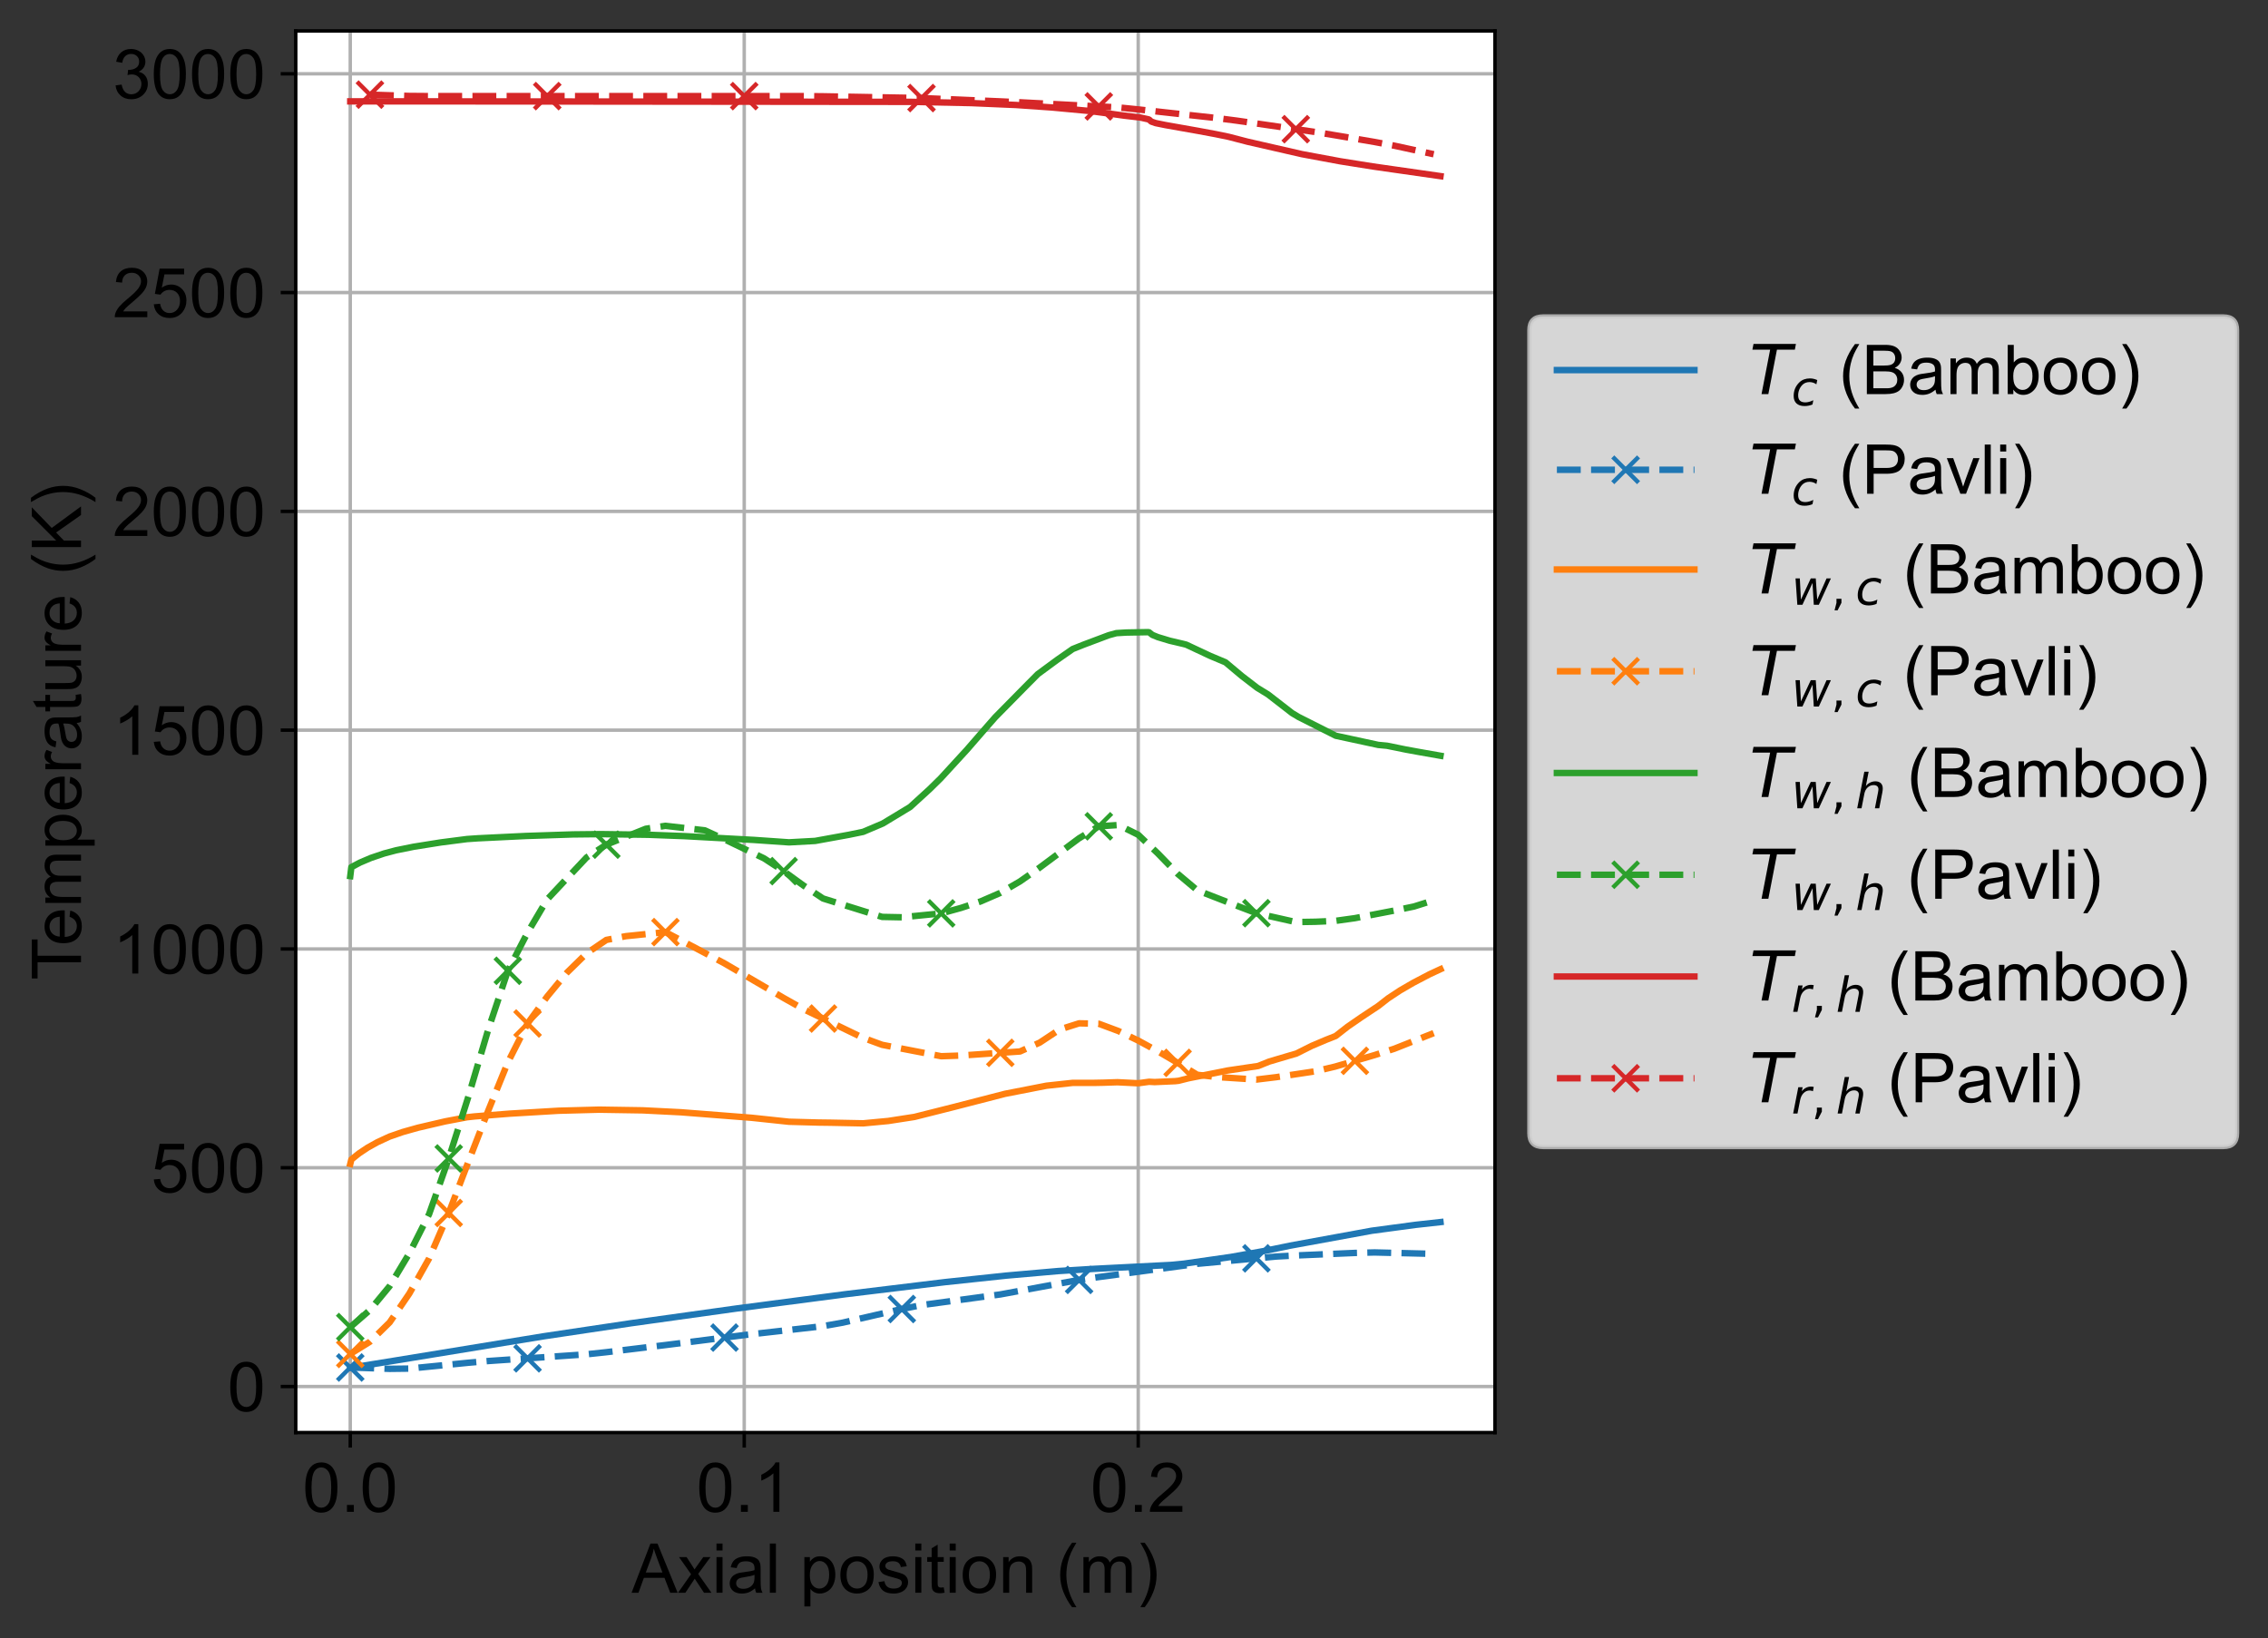 <?xml version="1.0" encoding="utf-8" standalone="no"?>
<!DOCTYPE svg PUBLIC "-//W3C//DTD SVG 1.1//EN"
  "http://www.w3.org/Graphics/SVG/1.1/DTD/svg11.dtd">
<!-- Created with matplotlib (https://matplotlib.org/) -->
<svg height="381.207pt" version="1.1" viewBox="0 0 527.645 381.207" width="527.645pt" xmlns="http://www.w3.org/2000/svg" xmlns:xlink="http://www.w3.org/1999/xlink">
 <rect x="0" y="0" width="527.645" height="381.207" fill="#333333" stroke="none"/>
 <defs>
  <style type="text/css">*{stroke-linecap:butt;stroke-linejoin:round;}</style>
 </defs>
 <g id="figure_1">
  <g id="patch_1">
   <path d="M 0 381.207 
L 527.645 381.207 
L 527.645 0 
L 0 0 
z
" style="fill:none;"/>
  </g>
  <g id="axes_1">
   <g id="patch_2">
    <path d="M 68.805 333.36 
L 347.805 333.36 
L 347.805 7.2 
L 68.805 7.2 
z
" style="fill:#ffffff;"/>
   </g>
   <g id="matplotlib.axis_1">
    <g id="xtick_1">
     <g id="line2d_1">
      <path clip-path="url(#p05d58cd586)" d="M 81.487 333.36 
L 81.487 7.2 
" style="fill:none;stroke:#b0b0b0;stroke-linecap:square;stroke-width:0.8;"/>
     </g>
     <g id="line2d_2">
      <defs>
       <path d="M 0 0 
L 0 3.5 
" id="m9813f2f219" style="stroke:#000000;stroke-width:0.8;"/>
      </defs>
      <g>
       <use style="stroke:#000000;stroke-width:0.8;" x="81.487" xlink:href="#m9813f2f219" y="333.36"/>
      </g>
     </g>
     <g id="text_1">
      <!-- 0.0 -->
      <g transform="translate(70.367 351.812)scale(0.16 -0.16)">
       <defs>
        <path d="M 4.156 35.297 
Q 4.156 48 6.766 55.734 
Q 9.375 63.484 14.516 67.672 
Q 19.672 71.875 27.484 71.875 
Q 33.25 71.875 37.594 69.547 
Q 41.938 67.234 44.766 62.859 
Q 47.609 58.5 49.219 52.219 
Q 50.828 45.953 50.828 35.297 
Q 50.828 22.703 48.234 14.969 
Q 45.656 7.234 40.5 3 
Q 35.359 -1.219 27.484 -1.219 
Q 17.141 -1.219 11.234 6.203 
Q 4.156 15.141 4.156 35.297 
z
M 13.188 35.297 
Q 13.188 17.672 17.312 11.828 
Q 21.438 6 27.484 6 
Q 33.547 6 37.672 11.859 
Q 41.797 17.719 41.797 35.297 
Q 41.797 52.984 37.672 58.781 
Q 33.547 64.594 27.391 64.594 
Q 21.344 64.594 17.719 59.469 
Q 13.188 52.938 13.188 35.297 
z
" id="ArialMT-48"/>
        <path d="M 9.078 0 
L 9.078 10.016 
L 19.094 10.016 
L 19.094 0 
z
" id="ArialMT-46"/>
       </defs>
       <use xlink:href="#ArialMT-48"/>
       <use x="55.615" xlink:href="#ArialMT-46"/>
       <use x="83.398" xlink:href="#ArialMT-48"/>
      </g>
     </g>
    </g>
    <g id="xtick_2">
     <g id="line2d_3">
      <path clip-path="url(#p05d58cd586)" d="M 173.144 333.36 
L 173.144 7.2 
" style="fill:none;stroke:#b0b0b0;stroke-linecap:square;stroke-width:0.8;"/>
     </g>
     <g id="line2d_4">
      <g>
       <use style="stroke:#000000;stroke-width:0.8;" x="173.144" xlink:href="#m9813f2f219" y="333.36"/>
      </g>
     </g>
     <g id="text_2">
      <!-- 0.1 -->
      <g transform="translate(162.024 351.812)scale(0.16 -0.16)">
       <defs>
        <path d="M 37.25 0 
L 28.469 0 
L 28.469 56 
Q 25.297 52.984 20.141 49.953 
Q 14.984 46.922 10.891 45.406 
L 10.891 53.906 
Q 18.266 57.375 23.781 62.297 
Q 29.297 67.234 31.594 71.875 
L 37.25 71.875 
z
" id="ArialMT-49"/>
       </defs>
       <use xlink:href="#ArialMT-48"/>
       <use x="55.615" xlink:href="#ArialMT-46"/>
       <use x="83.398" xlink:href="#ArialMT-49"/>
      </g>
     </g>
    </g>
    <g id="xtick_3">
     <g id="line2d_5">
      <path clip-path="url(#p05d58cd586)" d="M 264.801 333.36 
L 264.801 7.2 
" style="fill:none;stroke:#b0b0b0;stroke-linecap:square;stroke-width:0.8;"/>
     </g>
     <g id="line2d_6">
      <g>
       <use style="stroke:#000000;stroke-width:0.8;" x="264.801" xlink:href="#m9813f2f219" y="333.36"/>
      </g>
     </g>
     <g id="text_3">
      <!-- 0.2 -->
      <g transform="translate(253.681 351.812)scale(0.16 -0.16)">
       <defs>
        <path d="M 50.344 8.453 
L 50.344 0 
L 3.031 0 
Q 2.938 3.172 4.047 6.109 
Q 5.859 10.938 9.828 15.625 
Q 13.812 20.312 21.344 26.469 
Q 33.016 36.031 37.109 41.625 
Q 41.219 47.219 41.219 52.203 
Q 41.219 57.422 37.469 61 
Q 33.734 64.594 27.734 64.594 
Q 21.391 64.594 17.578 60.781 
Q 13.766 56.984 13.719 50.25 
L 4.688 51.172 
Q 5.609 61.281 11.656 66.578 
Q 17.719 71.875 27.938 71.875 
Q 38.234 71.875 44.234 66.156 
Q 50.25 60.453 50.25 52 
Q 50.25 47.703 48.484 43.547 
Q 46.734 39.406 42.656 34.812 
Q 38.578 30.219 29.109 22.219 
Q 21.188 15.578 18.938 13.203 
Q 16.703 10.844 15.234 8.453 
z
" id="ArialMT-50"/>
       </defs>
       <use xlink:href="#ArialMT-48"/>
       <use x="55.615" xlink:href="#ArialMT-46"/>
       <use x="83.398" xlink:href="#ArialMT-50"/>
      </g>
     </g>
    </g>
    <g id="text_4">
     <!-- Axial position (m) -->
     <g transform="translate(146.956 370.64)scale(0.16 -0.16)">
      <defs>
       <path d="M -0.141 0 
L 27.344 71.578 
L 37.547 71.578 
L 66.844 0 
L 56.062 0 
L 47.703 21.688 
L 17.781 21.688 
L 9.906 0 
z
M 20.516 29.391 
L 44.781 29.391 
L 37.312 49.219 
Q 33.891 58.25 32.234 64.062 
Q 30.859 57.172 28.375 50.391 
z
" id="ArialMT-65"/>
       <path d="M 0.734 0 
L 19.672 26.953 
L 2.156 51.859 
L 13.141 51.859 
L 21.094 39.703 
Q 23.344 36.234 24.703 33.891 
Q 26.859 37.109 28.656 39.594 
L 37.406 51.859 
L 47.906 51.859 
L 29.984 27.438 
L 49.266 0 
L 38.484 0 
L 27.828 16.109 
L 25 20.453 
L 11.375 0 
z
" id="ArialMT-120"/>
       <path d="M 6.641 61.469 
L 6.641 71.578 
L 15.438 71.578 
L 15.438 61.469 
z
M 6.641 0 
L 6.641 51.859 
L 15.438 51.859 
L 15.438 0 
z
" id="ArialMT-105"/>
       <path d="M 40.438 6.391 
Q 35.547 2.25 31.031 0.531 
Q 26.516 -1.172 21.344 -1.172 
Q 12.797 -1.172 8.203 3 
Q 3.609 7.172 3.609 13.672 
Q 3.609 17.484 5.344 20.625 
Q 7.078 23.781 9.891 25.688 
Q 12.703 27.594 16.219 28.562 
Q 18.797 29.25 24.031 29.891 
Q 34.672 31.156 39.703 32.906 
Q 39.75 34.719 39.75 35.203 
Q 39.75 40.578 37.25 42.781 
Q 33.891 45.75 27.25 45.75 
Q 21.047 45.75 18.094 43.578 
Q 15.141 41.406 13.719 35.891 
L 5.125 37.062 
Q 6.297 42.578 8.984 45.969 
Q 11.672 49.359 16.75 51.188 
Q 21.828 53.031 28.516 53.031 
Q 35.156 53.031 39.297 51.469 
Q 43.453 49.906 45.406 47.531 
Q 47.359 45.172 48.141 41.547 
Q 48.578 39.312 48.578 33.453 
L 48.578 21.734 
Q 48.578 9.469 49.141 6.219 
Q 49.703 2.984 51.375 0 
L 42.188 0 
Q 40.828 2.734 40.438 6.391 
z
M 39.703 26.031 
Q 34.906 24.078 25.344 22.703 
Q 19.922 21.922 17.672 20.938 
Q 15.438 19.969 14.203 18.094 
Q 12.984 16.219 12.984 13.922 
Q 12.984 10.406 15.641 8.062 
Q 18.312 5.719 23.438 5.719 
Q 28.516 5.719 32.469 7.938 
Q 36.422 10.156 38.281 14.016 
Q 39.703 17 39.703 22.797 
z
" id="ArialMT-97"/>
       <path d="M 6.391 0 
L 6.391 71.578 
L 15.188 71.578 
L 15.188 0 
z
" id="ArialMT-108"/>
       <path id="ArialMT-32"/>
       <path d="M 6.594 -19.875 
L 6.594 51.859 
L 14.594 51.859 
L 14.594 45.125 
Q 17.438 49.078 21 51.047 
Q 24.562 53.031 29.641 53.031 
Q 36.281 53.031 41.359 49.609 
Q 46.438 46.188 49.016 39.953 
Q 51.609 33.734 51.609 26.312 
Q 51.609 18.359 48.75 11.984 
Q 45.906 5.609 40.453 2.219 
Q 35.016 -1.172 29 -1.172 
Q 24.609 -1.172 21.109 0.688 
Q 17.625 2.547 15.375 5.375 
L 15.375 -19.875 
z
M 14.547 25.641 
Q 14.547 15.625 18.594 10.844 
Q 22.656 6.062 28.422 6.062 
Q 34.281 6.062 38.453 11.016 
Q 42.625 15.969 42.625 26.375 
Q 42.625 36.281 38.547 41.203 
Q 34.469 46.141 28.812 46.141 
Q 23.188 46.141 18.859 40.891 
Q 14.547 35.641 14.547 25.641 
z
" id="ArialMT-112"/>
       <path d="M 3.328 25.922 
Q 3.328 40.328 11.328 47.266 
Q 18.016 53.031 27.641 53.031 
Q 38.328 53.031 45.109 46.016 
Q 51.906 39.016 51.906 26.656 
Q 51.906 16.656 48.906 10.906 
Q 45.906 5.172 40.156 2 
Q 34.422 -1.172 27.641 -1.172 
Q 16.75 -1.172 10.031 5.812 
Q 3.328 12.797 3.328 25.922 
z
M 12.359 25.922 
Q 12.359 15.969 16.703 11.016 
Q 21.047 6.062 27.641 6.062 
Q 34.188 6.062 38.531 11.031 
Q 42.875 16.016 42.875 26.219 
Q 42.875 35.844 38.5 40.797 
Q 34.125 45.75 27.641 45.75 
Q 21.047 45.75 16.703 40.812 
Q 12.359 35.891 12.359 25.922 
z
" id="ArialMT-111"/>
       <path d="M 3.078 15.484 
L 11.766 16.844 
Q 12.5 11.625 15.844 8.844 
Q 19.188 6.062 25.203 6.062 
Q 31.25 6.062 34.172 8.516 
Q 37.109 10.984 37.109 14.312 
Q 37.109 17.281 34.516 19 
Q 32.719 20.172 25.531 21.969 
Q 15.875 24.422 12.141 26.203 
Q 8.406 27.984 6.469 31.125 
Q 4.547 34.281 4.547 38.094 
Q 4.547 41.547 6.125 44.5 
Q 7.719 47.469 10.453 49.422 
Q 12.5 50.922 16.031 51.969 
Q 19.578 53.031 23.641 53.031 
Q 29.734 53.031 34.344 51.266 
Q 38.969 49.516 41.156 46.5 
Q 43.359 43.5 44.188 38.484 
L 35.594 37.312 
Q 35.016 41.312 32.203 43.547 
Q 29.391 45.797 24.266 45.797 
Q 18.219 45.797 15.625 43.797 
Q 13.031 41.797 13.031 39.109 
Q 13.031 37.406 14.109 36.031 
Q 15.188 34.625 17.484 33.688 
Q 18.797 33.203 25.25 31.453 
Q 34.578 28.953 38.25 27.359 
Q 41.938 25.781 44.031 22.75 
Q 46.141 19.734 46.141 15.234 
Q 46.141 10.844 43.578 6.953 
Q 41.016 3.078 36.172 0.953 
Q 31.344 -1.172 25.25 -1.172 
Q 15.141 -1.172 9.844 3.031 
Q 4.547 7.234 3.078 15.484 
z
" id="ArialMT-115"/>
       <path d="M 25.781 7.859 
L 27.047 0.094 
Q 23.344 -0.688 20.406 -0.688 
Q 15.625 -0.688 12.984 0.828 
Q 10.359 2.344 9.281 4.812 
Q 8.203 7.281 8.203 15.188 
L 8.203 45.016 
L 1.766 45.016 
L 1.766 51.859 
L 8.203 51.859 
L 8.203 64.703 
L 16.938 69.969 
L 16.938 51.859 
L 25.781 51.859 
L 25.781 45.016 
L 16.938 45.016 
L 16.938 14.703 
Q 16.938 10.938 17.406 9.859 
Q 17.875 8.797 18.922 8.156 
Q 19.969 7.516 21.922 7.516 
Q 23.391 7.516 25.781 7.859 
z
" id="ArialMT-116"/>
       <path d="M 6.594 0 
L 6.594 51.859 
L 14.5 51.859 
L 14.5 44.484 
Q 20.219 53.031 31 53.031 
Q 35.688 53.031 39.625 51.344 
Q 43.562 49.656 45.516 46.922 
Q 47.469 44.188 48.25 40.438 
Q 48.734 37.984 48.734 31.891 
L 48.734 0 
L 39.938 0 
L 39.938 31.547 
Q 39.938 36.922 38.906 39.578 
Q 37.891 42.234 35.281 43.812 
Q 32.672 45.406 29.156 45.406 
Q 23.531 45.406 19.453 41.844 
Q 15.375 38.281 15.375 28.328 
L 15.375 0 
z
" id="ArialMT-110"/>
       <path d="M 23.391 -21.047 
Q 16.109 -11.859 11.078 0.438 
Q 6.062 12.75 6.062 25.922 
Q 6.062 37.547 9.812 48.188 
Q 14.203 60.547 23.391 72.797 
L 29.688 72.797 
Q 23.781 62.641 21.875 58.297 
Q 18.891 51.562 17.188 44.234 
Q 15.094 35.109 15.094 25.875 
Q 15.094 2.391 29.688 -21.047 
z
" id="ArialMT-40"/>
       <path d="M 6.594 0 
L 6.594 51.859 
L 14.453 51.859 
L 14.453 44.578 
Q 16.891 48.391 20.938 50.703 
Q 25 53.031 30.172 53.031 
Q 35.938 53.031 39.625 50.641 
Q 43.312 48.25 44.828 43.953 
Q 50.984 53.031 60.844 53.031 
Q 68.562 53.031 72.703 48.75 
Q 76.859 44.484 76.859 35.594 
L 76.859 0 
L 68.109 0 
L 68.109 32.672 
Q 68.109 37.938 67.25 40.25 
Q 66.406 42.578 64.156 43.984 
Q 61.922 45.406 58.891 45.406 
Q 53.422 45.406 49.797 41.766 
Q 46.188 38.141 46.188 30.125 
L 46.188 0 
L 37.406 0 
L 37.406 33.688 
Q 37.406 39.547 35.25 42.469 
Q 33.109 45.406 28.219 45.406 
Q 24.516 45.406 21.359 43.453 
Q 18.219 41.5 16.797 37.734 
Q 15.375 33.984 15.375 26.906 
L 15.375 0 
z
" id="ArialMT-109"/>
       <path d="M 12.359 -21.047 
L 6.062 -21.047 
Q 20.656 2.391 20.656 25.875 
Q 20.656 35.062 18.562 44.094 
Q 16.891 51.422 13.922 58.156 
Q 12.016 62.547 6.062 72.797 
L 12.359 72.797 
Q 21.531 60.547 25.922 48.188 
Q 29.688 37.547 29.688 25.922 
Q 29.688 12.75 24.625 0.438 
Q 19.578 -11.859 12.359 -21.047 
z
" id="ArialMT-41"/>
      </defs>
      <use xlink:href="#ArialMT-65"/>
      <use x="66.699" xlink:href="#ArialMT-120"/>
      <use x="116.699" xlink:href="#ArialMT-105"/>
      <use x="138.916" xlink:href="#ArialMT-97"/>
      <use x="194.531" xlink:href="#ArialMT-108"/>
      <use x="216.748" xlink:href="#ArialMT-32"/>
      <use x="244.531" xlink:href="#ArialMT-112"/>
      <use x="300.146" xlink:href="#ArialMT-111"/>
      <use x="355.762" xlink:href="#ArialMT-115"/>
      <use x="405.762" xlink:href="#ArialMT-105"/>
      <use x="427.979" xlink:href="#ArialMT-116"/>
      <use x="455.762" xlink:href="#ArialMT-105"/>
      <use x="477.979" xlink:href="#ArialMT-111"/>
      <use x="533.594" xlink:href="#ArialMT-110"/>
      <use x="589.209" xlink:href="#ArialMT-32"/>
      <use x="616.992" xlink:href="#ArialMT-40"/>
      <use x="650.293" xlink:href="#ArialMT-109"/>
      <use x="733.594" xlink:href="#ArialMT-41"/>
     </g>
    </g>
   </g>
   <g id="matplotlib.axis_2">
    <g id="ytick_1">
     <g id="line2d_7">
      <path clip-path="url(#p05d58cd586)" d="M 68.805 322.652 
L 347.805 322.652 
" style="fill:none;stroke:#b0b0b0;stroke-linecap:square;stroke-width:0.8;"/>
     </g>
     <g id="line2d_8">
      <defs>
       <path d="M 0 0 
L -3.5 0 
" id="ma7ce200b2a" style="stroke:#000000;stroke-width:0.8;"/>
      </defs>
      <g>
       <use style="stroke:#000000;stroke-width:0.8;" x="68.805" xlink:href="#ma7ce200b2a" y="322.652"/>
      </g>
     </g>
     <g id="text_5">
      <!-- 0 -->
      <g transform="translate(52.907 328.378)scale(0.16 -0.16)">
       <use xlink:href="#ArialMT-48"/>
      </g>
     </g>
    </g>
    <g id="ytick_2">
     <g id="line2d_9">
      <path clip-path="url(#p05d58cd586)" d="M 68.805 271.739 
L 347.805 271.739 
" style="fill:none;stroke:#b0b0b0;stroke-linecap:square;stroke-width:0.8;"/>
     </g>
     <g id="line2d_10">
      <g>
       <use style="stroke:#000000;stroke-width:0.8;" x="68.805" xlink:href="#ma7ce200b2a" y="271.739"/>
      </g>
     </g>
     <g id="text_6">
      <!-- 500 -->
      <g transform="translate(35.112 277.465)scale(0.16 -0.16)">
       <defs>
        <path d="M 4.156 18.75 
L 13.375 19.531 
Q 14.406 12.797 18.141 9.391 
Q 21.875 6 27.156 6 
Q 33.5 6 37.891 10.781 
Q 42.281 15.578 42.281 23.484 
Q 42.281 31 38.062 35.344 
Q 33.844 39.703 27 39.703 
Q 22.75 39.703 19.328 37.766 
Q 15.922 35.844 13.969 32.766 
L 5.719 33.844 
L 12.641 70.609 
L 48.25 70.609 
L 48.25 62.203 
L 19.672 62.203 
L 15.828 42.969 
Q 22.266 47.469 29.344 47.469 
Q 38.719 47.469 45.156 40.969 
Q 51.609 34.469 51.609 24.266 
Q 51.609 14.547 45.953 7.469 
Q 39.062 -1.219 27.156 -1.219 
Q 17.391 -1.219 11.203 4.25 
Q 5.031 9.719 4.156 18.75 
z
" id="ArialMT-53"/>
       </defs>
       <use xlink:href="#ArialMT-53"/>
       <use x="55.615" xlink:href="#ArialMT-48"/>
       <use x="111.23" xlink:href="#ArialMT-48"/>
      </g>
     </g>
    </g>
    <g id="ytick_3">
     <g id="line2d_11">
      <path clip-path="url(#p05d58cd586)" d="M 68.805 220.825 
L 347.805 220.825 
" style="fill:none;stroke:#b0b0b0;stroke-linecap:square;stroke-width:0.8;"/>
     </g>
     <g id="line2d_12">
      <g>
       <use style="stroke:#000000;stroke-width:0.8;" x="68.805" xlink:href="#ma7ce200b2a" y="220.825"/>
      </g>
     </g>
     <g id="text_7">
      <!-- 1000 -->
      <g transform="translate(26.215 226.551)scale(0.16 -0.16)">
       <use xlink:href="#ArialMT-49"/>
       <use x="55.615" xlink:href="#ArialMT-48"/>
       <use x="111.23" xlink:href="#ArialMT-48"/>
       <use x="166.846" xlink:href="#ArialMT-48"/>
      </g>
     </g>
    </g>
    <g id="ytick_4">
     <g id="line2d_13">
      <path clip-path="url(#p05d58cd586)" d="M 68.805 169.911 
L 347.805 169.911 
" style="fill:none;stroke:#b0b0b0;stroke-linecap:square;stroke-width:0.8;"/>
     </g>
     <g id="line2d_14">
      <g>
       <use style="stroke:#000000;stroke-width:0.8;" x="68.805" xlink:href="#ma7ce200b2a" y="169.911"/>
      </g>
     </g>
     <g id="text_8">
      <!-- 1500 -->
      <g transform="translate(26.215 175.637)scale(0.16 -0.16)">
       <use xlink:href="#ArialMT-49"/>
       <use x="55.615" xlink:href="#ArialMT-53"/>
       <use x="111.23" xlink:href="#ArialMT-48"/>
       <use x="166.846" xlink:href="#ArialMT-48"/>
      </g>
     </g>
    </g>
    <g id="ytick_5">
     <g id="line2d_15">
      <path clip-path="url(#p05d58cd586)" d="M 68.805 118.997 
L 347.805 118.997 
" style="fill:none;stroke:#b0b0b0;stroke-linecap:square;stroke-width:0.8;"/>
     </g>
     <g id="line2d_16">
      <g>
       <use style="stroke:#000000;stroke-width:0.8;" x="68.805" xlink:href="#ma7ce200b2a" y="118.997"/>
      </g>
     </g>
     <g id="text_9">
      <!-- 2000 -->
      <g transform="translate(26.215 124.724)scale(0.16 -0.16)">
       <use xlink:href="#ArialMT-50"/>
       <use x="55.615" xlink:href="#ArialMT-48"/>
       <use x="111.23" xlink:href="#ArialMT-48"/>
       <use x="166.846" xlink:href="#ArialMT-48"/>
      </g>
     </g>
    </g>
    <g id="ytick_6">
     <g id="line2d_17">
      <path clip-path="url(#p05d58cd586)" d="M 68.805 68.084 
L 347.805 68.084 
" style="fill:none;stroke:#b0b0b0;stroke-linecap:square;stroke-width:0.8;"/>
     </g>
     <g id="line2d_18">
      <g>
       <use style="stroke:#000000;stroke-width:0.8;" x="68.805" xlink:href="#ma7ce200b2a" y="68.084"/>
      </g>
     </g>
     <g id="text_10">
      <!-- 2500 -->
      <g transform="translate(26.215 73.81)scale(0.16 -0.16)">
       <use xlink:href="#ArialMT-50"/>
       <use x="55.615" xlink:href="#ArialMT-53"/>
       <use x="111.23" xlink:href="#ArialMT-48"/>
       <use x="166.846" xlink:href="#ArialMT-48"/>
      </g>
     </g>
    </g>
    <g id="ytick_7">
     <g id="line2d_19">
      <path clip-path="url(#p05d58cd586)" d="M 68.805 17.17 
L 347.805 17.17 
" style="fill:none;stroke:#b0b0b0;stroke-linecap:square;stroke-width:0.8;"/>
     </g>
     <g id="line2d_20">
      <g>
       <use style="stroke:#000000;stroke-width:0.8;" x="68.805" xlink:href="#ma7ce200b2a" y="17.17"/>
      </g>
     </g>
     <g id="text_11">
      <!-- 3000 -->
      <g transform="translate(26.215 22.896)scale(0.16 -0.16)">
       <defs>
        <path d="M 4.203 18.891 
L 12.984 20.062 
Q 14.5 12.594 18.141 9.297 
Q 21.781 6 27 6 
Q 33.203 6 37.469 10.297 
Q 41.75 14.594 41.75 20.953 
Q 41.75 27 37.797 30.922 
Q 33.844 34.859 27.734 34.859 
Q 25.25 34.859 21.531 33.891 
L 22.516 41.609 
Q 23.391 41.5 23.922 41.5 
Q 29.547 41.5 34.031 44.422 
Q 38.531 47.359 38.531 53.469 
Q 38.531 58.297 35.25 61.469 
Q 31.984 64.656 26.812 64.656 
Q 21.688 64.656 18.266 61.422 
Q 14.844 58.203 13.875 51.766 
L 5.078 53.328 
Q 6.688 62.156 12.391 67.016 
Q 18.109 71.875 26.609 71.875 
Q 32.469 71.875 37.391 69.359 
Q 42.328 66.844 44.938 62.5 
Q 47.562 58.156 47.562 53.266 
Q 47.562 48.641 45.062 44.828 
Q 42.578 41.016 37.703 38.766 
Q 44.047 37.312 47.562 32.688 
Q 51.078 28.078 51.078 21.141 
Q 51.078 11.766 44.234 5.25 
Q 37.406 -1.266 26.953 -1.266 
Q 17.531 -1.266 11.297 4.344 
Q 5.078 9.969 4.203 18.891 
z
" id="ArialMT-51"/>
       </defs>
       <use xlink:href="#ArialMT-51"/>
       <use x="55.615" xlink:href="#ArialMT-48"/>
       <use x="111.23" xlink:href="#ArialMT-48"/>
       <use x="166.846" xlink:href="#ArialMT-48"/>
      </g>
     </g>
    </g>
    <g id="text_12">
     <!-- Temperature (K) -->
     <g transform="translate(18.848 228.069)rotate(-90)scale(0.16 -0.16)">
      <defs>
       <path d="M 25.922 0 
L 25.922 63.141 
L 2.344 63.141 
L 2.344 71.578 
L 59.078 71.578 
L 59.078 63.141 
L 35.406 63.141 
L 35.406 0 
z
" id="ArialMT-84"/>
       <path d="M 42.094 16.703 
L 51.172 15.578 
Q 49.031 7.625 43.219 3.219 
Q 37.406 -1.172 28.375 -1.172 
Q 17 -1.172 10.328 5.828 
Q 3.656 12.844 3.656 25.484 
Q 3.656 38.578 10.391 45.797 
Q 17.141 53.031 27.875 53.031 
Q 38.281 53.031 44.875 45.953 
Q 51.469 38.875 51.469 26.031 
Q 51.469 25.25 51.422 23.688 
L 12.75 23.688 
Q 13.234 15.141 17.578 10.594 
Q 21.922 6.062 28.422 6.062 
Q 33.25 6.062 36.672 8.594 
Q 40.094 11.141 42.094 16.703 
z
M 13.234 30.906 
L 42.188 30.906 
Q 41.609 37.453 38.875 40.719 
Q 34.672 45.797 27.984 45.797 
Q 21.922 45.797 17.797 41.75 
Q 13.672 37.703 13.234 30.906 
z
" id="ArialMT-101"/>
       <path d="M 6.5 0 
L 6.5 51.859 
L 14.406 51.859 
L 14.406 44 
Q 17.438 49.516 20 51.266 
Q 22.562 53.031 25.641 53.031 
Q 30.078 53.031 34.672 50.203 
L 31.641 42.047 
Q 28.422 43.953 25.203 43.953 
Q 22.312 43.953 20.016 42.219 
Q 17.719 40.484 16.75 37.406 
Q 15.281 32.719 15.281 27.156 
L 15.281 0 
z
" id="ArialMT-114"/>
       <path d="M 40.578 0 
L 40.578 7.625 
Q 34.516 -1.172 24.125 -1.172 
Q 19.531 -1.172 15.547 0.578 
Q 11.578 2.344 9.641 5 
Q 7.719 7.672 6.938 11.531 
Q 6.391 14.109 6.391 19.734 
L 6.391 51.859 
L 15.188 51.859 
L 15.188 23.094 
Q 15.188 16.219 15.719 13.812 
Q 16.547 10.359 19.234 8.375 
Q 21.922 6.391 25.875 6.391 
Q 29.828 6.391 33.297 8.422 
Q 36.766 10.453 38.203 13.938 
Q 39.656 17.438 39.656 24.078 
L 39.656 51.859 
L 48.438 51.859 
L 48.438 0 
z
" id="ArialMT-117"/>
       <path d="M 7.328 0 
L 7.328 71.578 
L 16.797 71.578 
L 16.797 36.078 
L 52.344 71.578 
L 65.188 71.578 
L 35.156 42.578 
L 66.5 0 
L 54 0 
L 28.516 36.234 
L 16.797 24.812 
L 16.797 0 
z
" id="ArialMT-75"/>
      </defs>
      <use xlink:href="#ArialMT-84"/>
      <use x="49.959" xlink:href="#ArialMT-101"/>
      <use x="105.574" xlink:href="#ArialMT-109"/>
      <use x="188.875" xlink:href="#ArialMT-112"/>
      <use x="244.49" xlink:href="#ArialMT-101"/>
      <use x="300.105" xlink:href="#ArialMT-114"/>
      <use x="333.406" xlink:href="#ArialMT-97"/>
      <use x="389.021" xlink:href="#ArialMT-116"/>
      <use x="416.805" xlink:href="#ArialMT-117"/>
      <use x="472.42" xlink:href="#ArialMT-114"/>
      <use x="505.721" xlink:href="#ArialMT-101"/>
      <use x="561.336" xlink:href="#ArialMT-32"/>
      <use x="589.119" xlink:href="#ArialMT-40"/>
      <use x="622.42" xlink:href="#ArialMT-75"/>
      <use x="689.119" xlink:href="#ArialMT-41"/>
     </g>
    </g>
   </g>
   <g id="line2d_21">
    <path clip-path="url(#p05d58cd586)" d="M 81.487 318.296 
L 91.642 316.656 
L 126.425 310.97 
L 146.737 307.935 
L 171.364 304.494 
L 196.753 301.161 
L 219.857 298.355 
L 234.075 296.842 
L 246.262 295.774 
L 254.386 295.274 
L 272.412 294.356 
L 275.459 294.062 
L 286.376 292.498 
L 294.247 291.086 
L 300.086 289.881 
L 319.128 286.396 
L 329.284 285.031 
L 335.123 284.385 
L 335.123 284.385 
" style="fill:none;stroke:#1f77b4;stroke-linecap:square;stroke-width:1.5;"/>
   </g>
   <g id="line2d_22">
    <path clip-path="url(#p05d58cd586)" d="M 81.487 318.221 
L 86.07 318.378 
L 90.653 318.535 
L 95.235 318.478 
L 99.818 318.023 
L 104.401 317.569 
L 108.984 317.114 
L 113.567 316.719 
L 118.15 316.406 
L 122.733 316.092 
L 127.315 315.779 
L 131.898 315.465 
L 136.481 315.152 
L 141.064 314.663 
L 145.647 314.108 
L 150.23 313.554 
L 154.813 313 
L 159.395 312.425 
L 163.978 311.843 
L 168.561 311.26 
L 173.144 310.677 
L 177.727 310.152 
L 182.31 309.636 
L 186.893 309.119 
L 191.475 308.603 
L 196.058 307.785 
L 200.641 306.728 
L 205.224 305.671 
L 209.807 304.614 
L 214.39 303.704 
L 218.973 303.084 
L 223.555 302.464 
L 228.138 301.844 
L 232.721 301.221 
L 237.304 300.375 
L 241.887 299.529 
L 246.47 298.684 
L 251.053 297.838 
L 255.635 297.175 
L 260.218 296.559 
L 264.801 295.942 
L 269.384 295.326 
L 273.967 294.71 
L 278.55 294.094 
L 283.133 293.671 
L 287.715 293.249 
L 292.298 292.826 
L 296.881 292.403 
L 301.464 292.156 
L 306.047 291.959 
L 310.63 291.761 
L 315.213 291.564 
L 319.795 291.448 
L 324.378 291.559 
L 328.961 291.67 
L 333.544 291.781 
" style="fill:none;stroke:#1f77b4;stroke-dasharray:5.55,2.4;stroke-dashoffset:0;stroke-width:1.5;"/>
    <defs>
     <path d="M -3 3 
L 3 -3 
M -3 -3 
L 3 3 
" id="mf34ff5607d" style="stroke:#1f77b4;"/>
    </defs>
    <g clip-path="url(#p05d58cd586)">
     <use style="fill:#1f77b4;stroke:#1f77b4;" x="81.487" xlink:href="#mf34ff5607d" y="318.221"/>
     <use style="fill:#1f77b4;stroke:#1f77b4;" x="122.733" xlink:href="#mf34ff5607d" y="316.092"/>
     <use style="fill:#1f77b4;stroke:#1f77b4;" x="168.561" xlink:href="#mf34ff5607d" y="311.26"/>
     <use style="fill:#1f77b4;stroke:#1f77b4;" x="209.807" xlink:href="#mf34ff5607d" y="304.614"/>
     <use style="fill:#1f77b4;stroke:#1f77b4;" x="251.053" xlink:href="#mf34ff5607d" y="297.838"/>
     <use style="fill:#1f77b4;stroke:#1f77b4;" x="292.298" xlink:href="#mf34ff5607d" y="292.826"/>
    </g>
   </g>
   <g id="line2d_23">
    <path clip-path="url(#p05d58cd586)" d="M 81.487 270.859 
L 81.741 269.83 
L 83.518 268.403 
L 85.549 267.048 
L 87.834 265.778 
L 90.627 264.487 
L 93.674 263.431 
L 97.228 262.43 
L 103.575 260.952 
L 108.653 259.989 
L 110.43 259.794 
L 118.555 259.152 
L 129.98 258.473 
L 139.374 258.223 
L 149.529 258.382 
L 158.416 258.829 
L 174.918 260.117 
L 183.551 261.034 
L 190.406 261.221 
L 193.199 261.256 
L 200.815 261.407 
L 206.655 260.856 
L 212.748 259.912 
L 221.888 257.609 
L 233.821 254.532 
L 243.469 252.649 
L 249.562 251.989 
L 254.386 251.992 
L 256.671 251.946 
L 259.972 251.84 
L 264.542 252.067 
L 265.049 252.044 
L 267.334 251.733 
L 268.604 251.802 
L 273.428 251.588 
L 274.19 251.502 
L 276.475 250.926 
L 284.345 249.368 
L 285.615 249.109 
L 292.724 248.058 
L 295.262 247.034 
L 299.832 245.683 
L 301.61 245.161 
L 305.164 243.382 
L 308.465 241.984 
L 310.75 241.081 
L 313.543 238.898 
L 316.843 236.625 
L 320.651 234.101 
L 322.936 232.32 
L 325.729 230.478 
L 328.776 228.711 
L 332.584 226.714 
L 335.123 225.537 
L 335.123 225.537 
" style="fill:none;stroke:#ff7f0e;stroke-linecap:square;stroke-width:1.5;"/>
   </g>
   <g id="line2d_24">
    <path clip-path="url(#p05d58cd586)" d="M 81.487 315.067 
L 86.07 312.226 
L 90.653 307.724 
L 95.235 301.014 
L 99.818 292.871 
L 104.401 282.265 
L 108.984 270.303 
L 113.567 258.502 
L 118.15 247.225 
L 122.733 238.174 
L 127.315 231.881 
L 131.898 226.333 
L 136.481 221.849 
L 141.064 218.724 
L 145.647 217.845 
L 150.23 217.375 
L 154.813 216.905 
L 159.395 219.327 
L 163.978 221.751 
L 168.561 224.189 
L 173.144 226.87 
L 177.727 229.55 
L 182.31 232.231 
L 186.893 234.806 
L 191.475 237.021 
L 196.058 239.235 
L 200.641 241.45 
L 205.224 243.135 
L 209.807 244.019 
L 214.39 244.903 
L 218.973 245.787 
L 223.555 245.633 
L 228.138 245.316 
L 232.721 244.999 
L 237.304 244.682 
L 241.887 242.622 
L 246.47 239.591 
L 251.053 238.133 
L 255.635 238.228 
L 260.218 239.933 
L 264.801 242.143 
L 269.384 244.643 
L 273.967 247.33 
L 278.55 250.108 
L 283.133 250.635 
L 287.715 250.928 
L 292.298 251.221 
L 296.881 250.667 
L 301.464 249.979 
L 306.047 249.29 
L 310.63 248.197 
L 315.213 246.86 
L 319.795 245.523 
L 324.378 244.049 
L 328.961 242.231 
L 333.544 240.413 
" style="fill:none;stroke:#ff7f0e;stroke-dasharray:5.55,2.4;stroke-dashoffset:0;stroke-width:1.5;"/>
    <defs>
     <path d="M -3 3 
L 3 -3 
M -3 -3 
L 3 3 
" id="mb3608aa111" style="stroke:#ff7f0e;"/>
    </defs>
    <g clip-path="url(#p05d58cd586)">
     <use style="fill:#ff7f0e;stroke:#ff7f0e;" x="81.487" xlink:href="#mb3608aa111" y="315.067"/>
     <use style="fill:#ff7f0e;stroke:#ff7f0e;" x="104.401" xlink:href="#mb3608aa111" y="282.265"/>
     <use style="fill:#ff7f0e;stroke:#ff7f0e;" x="122.733" xlink:href="#mb3608aa111" y="238.174"/>
     <use style="fill:#ff7f0e;stroke:#ff7f0e;" x="154.813" xlink:href="#mb3608aa111" y="216.905"/>
     <use style="fill:#ff7f0e;stroke:#ff7f0e;" x="191.475" xlink:href="#mb3608aa111" y="237.021"/>
     <use style="fill:#ff7f0e;stroke:#ff7f0e;" x="232.721" xlink:href="#mb3608aa111" y="244.999"/>
     <use style="fill:#ff7f0e;stroke:#ff7f0e;" x="273.967" xlink:href="#mb3608aa111" y="247.33"/>
     <use style="fill:#ff7f0e;stroke:#ff7f0e;" x="315.213" xlink:href="#mb3608aa111" y="246.86"/>
    </g>
   </g>
   <g id="line2d_25">
    <path clip-path="url(#p05d58cd586)" d="M 81.487 203.876 
L 81.741 201.787 
L 83.772 200.718 
L 86.311 199.639 
L 89.357 198.607 
L 92.15 197.868 
L 96.212 197.046 
L 102.56 196.035 
L 108.653 195.25 
L 111.192 195.076 
L 122.363 194.534 
L 133.28 194.174 
L 139.882 194.104 
L 150.799 194.254 
L 159.177 194.568 
L 175.426 195.456 
L 183.551 196.018 
L 189.644 195.685 
L 192.945 195.084 
L 197.515 194.254 
L 200.815 193.575 
L 205.385 191.632 
L 211.733 187.793 
L 216.303 183.617 
L 218.841 181.122 
L 224.935 174.479 
L 228.743 170.092 
L 231.536 166.906 
L 238.645 159.688 
L 241.438 156.873 
L 246.008 153.508 
L 249.562 151.029 
L 252.101 150.016 
L 257.941 147.82 
L 259.718 147.333 
L 262.003 147.196 
L 267.081 147.104 
L 267.334 147.137 
L 268.096 147.744 
L 269.366 148.261 
L 272.158 149.104 
L 275.205 149.818 
L 275.967 150.012 
L 281.552 152.629 
L 285.107 154.12 
L 288.915 157.309 
L 292.47 160.043 
L 295.009 161.601 
L 300.594 165.93 
L 302.117 166.845 
L 310.75 171.206 
L 320.651 173.345 
L 322.683 173.536 
L 326.999 174.414 
L 330.045 174.971 
L 335.123 175.866 
L 335.123 175.866 
" style="fill:none;stroke:#2ca02c;stroke-linecap:square;stroke-width:1.5;"/>
   </g>
   <g id="line2d_26">
    <path clip-path="url(#p05d58cd586)" d="M 81.487 308.82 
L 86.07 304.843 
L 90.653 299.291 
L 95.235 291.647 
L 99.818 282.561 
L 104.401 269.574 
L 108.984 255.134 
L 113.567 239.65 
L 118.15 225.906 
L 122.733 217.032 
L 127.315 209.283 
L 131.898 204.4 
L 136.481 199.518 
L 141.064 196.553 
L 145.647 194.706 
L 150.23 192.86 
L 154.813 192.175 
L 159.395 192.699 
L 163.978 193.224 
L 168.561 195.323 
L 173.144 197.527 
L 177.727 199.731 
L 182.31 202.715 
L 186.893 206.037 
L 191.475 209.082 
L 196.058 210.51 
L 200.641 211.939 
L 205.224 213.368 
L 209.807 213.458 
L 214.39 213.004 
L 218.973 212.549 
L 223.555 211.283 
L 228.138 209.768 
L 232.721 207.778 
L 237.304 205.105 
L 241.887 201.886 
L 246.47 198.477 
L 251.053 195.068 
L 255.635 192.286 
L 260.218 191.983 
L 264.801 194.256 
L 269.384 198.611 
L 273.967 203.331 
L 278.55 207.177 
L 283.133 208.967 
L 287.715 210.758 
L 292.298 212.504 
L 296.881 213.537 
L 301.464 214.57 
L 306.047 214.496 
L 310.63 214.298 
L 315.213 213.66 
L 319.795 212.777 
L 324.378 211.893 
L 328.961 210.948 
L 333.544 209.502 
" style="fill:none;stroke:#2ca02c;stroke-dasharray:5.55,2.4;stroke-dashoffset:0;stroke-width:1.5;"/>
    <defs>
     <path d="M -3 3 
L 3 -3 
M -3 -3 
L 3 3 
" id="m1cc610d206" style="stroke:#2ca02c;"/>
    </defs>
    <g clip-path="url(#p05d58cd586)">
     <use style="fill:#2ca02c;stroke:#2ca02c;" x="81.487" xlink:href="#m1cc610d206" y="308.82"/>
     <use style="fill:#2ca02c;stroke:#2ca02c;" x="104.401" xlink:href="#m1cc610d206" y="269.574"/>
     <use style="fill:#2ca02c;stroke:#2ca02c;" x="118.15" xlink:href="#m1cc610d206" y="225.906"/>
     <use style="fill:#2ca02c;stroke:#2ca02c;" x="141.064" xlink:href="#m1cc610d206" y="196.553"/>
     <use style="fill:#2ca02c;stroke:#2ca02c;" x="182.31" xlink:href="#m1cc610d206" y="202.715"/>
     <use style="fill:#2ca02c;stroke:#2ca02c;" x="218.973" xlink:href="#m1cc610d206" y="212.549"/>
     <use style="fill:#2ca02c;stroke:#2ca02c;" x="255.635" xlink:href="#m1cc610d206" y="192.286"/>
     <use style="fill:#2ca02c;stroke:#2ca02c;" x="292.298" xlink:href="#m1cc610d206" y="212.504"/>
    </g>
   </g>
   <g id="line2d_27">
    <path clip-path="url(#p05d58cd586)" d="M 81.487 23.593 
L 105.099 23.593 
L 211.986 23.703 
L 225.95 23.986 
L 236.36 24.429 
L 244.738 25.01 
L 253.371 25.814 
L 257.687 26.377 
L 261.495 26.904 
L 265.303 27.35 
L 267.081 27.747 
L 267.334 27.822 
L 267.842 28.289 
L 268.858 28.644 
L 271.143 29.107 
L 278.76 30.456 
L 282.822 31.212 
L 285.868 31.841 
L 290.185 32.962 
L 302.879 35.87 
L 311.765 37.522 
L 319.382 38.735 
L 335.123 40.987 
L 335.123 40.987 
" style="fill:none;stroke:#d62728;stroke-linecap:square;stroke-width:1.5;"/>
   </g>
   <g id="line2d_28">
    <path clip-path="url(#p05d58cd586)" d="M 86.07 22.025 
L 90.653 22.177 
L 95.235 22.328 
L 99.818 22.365 
L 104.401 22.365 
L 108.984 22.365 
L 113.567 22.365 
L 118.15 22.365 
L 122.733 22.365 
L 127.315 22.365 
L 131.898 22.365 
L 136.481 22.365 
L 141.064 22.365 
L 145.647 22.365 
L 150.23 22.365 
L 154.813 22.365 
L 159.395 22.365 
L 163.978 22.365 
L 168.561 22.365 
L 173.144 22.365 
L 177.727 22.365 
L 182.31 22.365 
L 186.893 22.365 
L 191.475 22.409 
L 196.058 22.49 
L 200.641 22.571 
L 205.224 22.652 
L 209.807 22.733 
L 214.39 22.819 
L 218.973 23.012 
L 223.555 23.206 
L 228.138 23.399 
L 232.721 23.593 
L 237.304 23.806 
L 241.887 24.045 
L 246.47 24.284 
L 251.053 24.523 
L 255.635 24.763 
L 260.218 25.002 
L 264.801 25.462 
L 269.384 25.967 
L 273.967 26.472 
L 278.55 26.978 
L 283.133 27.482 
L 287.715 28.071 
L 292.298 28.734 
L 296.881 29.397 
L 301.464 30.06 
L 306.047 30.723 
L 310.63 31.481 
L 315.213 32.26 
L 319.795 33.04 
L 324.378 33.901 
L 328.961 34.896 
L 333.544 35.89 
" style="fill:none;stroke:#d62728;stroke-dasharray:5.55,2.4;stroke-dashoffset:0;stroke-width:1.5;"/>
    <defs>
     <path d="M -3 3 
L 3 -3 
M -3 -3 
L 3 3 
" id="m234ae190e7" style="stroke:#d62728;"/>
    </defs>
    <g clip-path="url(#p05d58cd586)">
     <use style="fill:#d62728;stroke:#d62728;" x="86.07" xlink:href="#m234ae190e7" y="22.025"/>
     <use style="fill:#d62728;stroke:#d62728;" x="127.315" xlink:href="#m234ae190e7" y="22.365"/>
     <use style="fill:#d62728;stroke:#d62728;" x="173.144" xlink:href="#m234ae190e7" y="22.365"/>
     <use style="fill:#d62728;stroke:#d62728;" x="214.39" xlink:href="#m234ae190e7" y="22.819"/>
     <use style="fill:#d62728;stroke:#d62728;" x="255.635" xlink:href="#m234ae190e7" y="24.763"/>
     <use style="fill:#d62728;stroke:#d62728;" x="301.464" xlink:href="#m234ae190e7" y="30.06"/>
    </g>
   </g>
   <g id="patch_3">
    <path d="M 68.805 333.36 
L 68.805 7.2 
" style="fill:none;stroke:#000000;stroke-linecap:square;stroke-linejoin:miter;stroke-width:0.8;"/>
   </g>
   <g id="patch_4">
    <path d="M 347.805 333.36 
L 347.805 7.2 
" style="fill:none;stroke:#000000;stroke-linecap:square;stroke-linejoin:miter;stroke-width:0.8;"/>
   </g>
   <g id="patch_5">
    <path d="M 68.805 333.36 
L 347.805 333.36 
" style="fill:none;stroke:#000000;stroke-linecap:square;stroke-linejoin:miter;stroke-width:0.8;"/>
   </g>
   <g id="patch_6">
    <path d="M 68.805 7.2 
L 347.805 7.2 
" style="fill:none;stroke:#000000;stroke-linecap:square;stroke-linejoin:miter;stroke-width:0.8;"/>
   </g>
   <g id="legend_1">
    <g id="patch_7">
     <path d="M 359.005 266.92 
L 517.245 266.92 
Q 520.445 266.92 520.445 263.72 
L 520.445 76.84 
Q 520.445 73.64 517.245 73.64 
L 359.005 73.64 
Q 355.805 73.64 355.805 76.84 
L 355.805 263.72 
Q 355.805 266.92 359.005 266.92 
z
" style="fill:#ffffff;opacity:0.8;stroke:#cccccc;stroke-linejoin:miter;"/>
    </g>
    <g id="line2d_29">
     <path d="M 362.205 86.12 
L 394.205 86.12 
" style="fill:none;stroke:#1f77b4;stroke-linecap:square;stroke-width:1.5;"/>
    </g>
    <g id="line2d_30"/>
    <g id="text_13">
     <!-- $T_{c}$ (Bamboo) -->
     <g transform="translate(407.005 91.72)scale(0.16 -0.16)">
      <defs>
       <path d="M 5.906 72.906 
L 67.578 72.906 
L 66.016 64.594 
L 39.984 64.594 
L 27.484 0 
L 17.578 0 
L 30.078 64.594 
L 4.297 64.594 
z
" id="DejaVuSans-Oblique-84"/>
       <path d="M 53.609 52.594 
L 51.812 43.703 
Q 48.578 46.047 44.938 47.219 
Q 41.312 48.391 37.406 48.391 
Q 33.109 48.391 29.219 46.875 
Q 25.344 45.359 22.703 42.578 
Q 18.5 38.328 16.203 32.609 
Q 13.922 26.906 13.922 20.797 
Q 13.922 13.422 17.609 9.812 
Q 21.297 6.203 28.812 6.203 
Q 32.516 6.203 36.688 7.328 
Q 40.875 8.453 45.406 10.688 
L 43.703 1.812 
Q 39.797 0.203 35.672 -0.609 
Q 31.547 -1.422 27.203 -1.422 
Q 16.312 -1.422 10.453 4.016 
Q 4.594 9.469 4.594 19.578 
Q 4.594 28.078 7.641 35.234 
Q 10.688 42.391 16.703 48.094 
Q 20.797 52 26.312 54 
Q 31.844 56 38.375 56 
Q 42.188 56 45.938 55.141 
Q 49.703 54.297 53.609 52.594 
z
" id="DejaVuSans-Oblique-99"/>
       <path d="M 7.328 0 
L 7.328 71.578 
L 34.188 71.578 
Q 42.391 71.578 47.344 69.406 
Q 52.297 67.234 55.094 62.719 
Q 57.906 58.203 57.906 53.266 
Q 57.906 48.688 55.422 44.625 
Q 52.938 40.578 47.906 38.094 
Q 54.391 36.188 57.875 31.594 
Q 61.375 27 61.375 20.75 
Q 61.375 15.719 59.25 11.391 
Q 57.125 7.078 54 4.734 
Q 50.875 2.391 46.156 1.188 
Q 41.453 0 34.625 0 
z
M 16.797 41.5 
L 32.281 41.5 
Q 38.578 41.5 41.312 42.328 
Q 44.922 43.406 46.75 45.891 
Q 48.578 48.391 48.578 52.156 
Q 48.578 55.719 46.875 58.422 
Q 45.172 61.141 41.984 62.141 
Q 38.812 63.141 31.109 63.141 
L 16.797 63.141 
z
M 16.797 8.453 
L 34.625 8.453 
Q 39.203 8.453 41.062 8.797 
Q 44.344 9.375 46.531 10.734 
Q 48.734 12.109 50.141 14.719 
Q 51.562 17.328 51.562 20.75 
Q 51.562 24.75 49.516 27.703 
Q 47.469 30.672 43.828 31.859 
Q 40.188 33.062 33.344 33.062 
L 16.797 33.062 
z
" id="ArialMT-66"/>
       <path d="M 14.703 0 
L 6.547 0 
L 6.547 71.578 
L 15.328 71.578 
L 15.328 46.047 
Q 20.906 53.031 29.547 53.031 
Q 34.328 53.031 38.594 51.094 
Q 42.875 49.172 45.625 45.672 
Q 48.391 42.188 49.953 37.25 
Q 51.516 32.328 51.516 26.703 
Q 51.516 13.375 44.922 6.094 
Q 38.328 -1.172 29.109 -1.172 
Q 19.922 -1.172 14.703 6.5 
z
M 14.594 26.312 
Q 14.594 17 17.141 12.844 
Q 21.297 6.062 28.375 6.062 
Q 34.125 6.062 38.328 11.062 
Q 42.531 16.062 42.531 25.984 
Q 42.531 36.141 38.5 40.969 
Q 34.469 45.797 28.766 45.797 
Q 23 45.797 18.797 40.797 
Q 14.594 35.797 14.594 26.312 
z
" id="ArialMT-98"/>
      </defs>
      <use transform="translate(0 0.094)" xlink:href="#DejaVuSans-Oblique-84"/>
      <use transform="translate(61.084 -16.312)scale(0.7)" xlink:href="#DejaVuSans-Oblique-99"/>
      <use transform="translate(102.305 0.094)" xlink:href="#ArialMT-32"/>
      <use transform="translate(130.088 0.094)" xlink:href="#ArialMT-40"/>
      <use transform="translate(163.389 0.094)" xlink:href="#ArialMT-66"/>
      <use transform="translate(230.088 0.094)" xlink:href="#ArialMT-97"/>
      <use transform="translate(285.703 0.094)" xlink:href="#ArialMT-109"/>
      <use transform="translate(369.004 0.094)" xlink:href="#ArialMT-98"/>
      <use transform="translate(424.619 0.094)" xlink:href="#ArialMT-111"/>
      <use transform="translate(480.234 0.094)" xlink:href="#ArialMT-111"/>
      <use transform="translate(535.85 0.094)" xlink:href="#ArialMT-41"/>
     </g>
    </g>
    <g id="line2d_31">
     <path d="M 362.205 109.32 
L 394.205 109.32 
" style="fill:none;stroke:#1f77b4;stroke-dasharray:5.55,2.4;stroke-dashoffset:0;stroke-width:1.5;"/>
    </g>
    <g id="line2d_32">
     <g>
      <use style="fill:#1f77b4;stroke:#1f77b4;" x="378.205" xlink:href="#mf34ff5607d" y="109.32"/>
     </g>
    </g>
    <g id="text_14">
     <!-- $T_{c}$ (Pavli) -->
     <g transform="translate(407.005 114.92)scale(0.16 -0.16)">
      <defs>
       <path d="M 7.719 0 
L 7.719 71.578 
L 34.719 71.578 
Q 41.844 71.578 45.609 70.906 
Q 50.875 70.016 54.438 67.547 
Q 58.016 65.094 60.188 60.641 
Q 62.359 56.203 62.359 50.875 
Q 62.359 41.75 56.547 35.422 
Q 50.734 29.109 35.547 29.109 
L 17.188 29.109 
L 17.188 0 
z
M 17.188 37.547 
L 35.688 37.547 
Q 44.875 37.547 48.734 40.969 
Q 52.594 44.391 52.594 50.594 
Q 52.594 55.078 50.312 58.266 
Q 48.047 61.469 44.344 62.5 
Q 41.938 63.141 35.5 63.141 
L 17.188 63.141 
z
" id="ArialMT-80"/>
       <path d="M 21 0 
L 1.266 51.859 
L 10.547 51.859 
L 21.688 20.797 
Q 23.484 15.766 25 10.359 
Q 26.172 14.453 28.266 20.219 
L 39.797 51.859 
L 48.828 51.859 
L 29.203 0 
z
" id="ArialMT-118"/>
      </defs>
      <use transform="translate(0 0.094)" xlink:href="#DejaVuSans-Oblique-84"/>
      <use transform="translate(61.084 -16.312)scale(0.7)" xlink:href="#DejaVuSans-Oblique-99"/>
      <use transform="translate(102.305 0.094)" xlink:href="#ArialMT-32"/>
      <use transform="translate(130.088 0.094)" xlink:href="#ArialMT-40"/>
      <use transform="translate(163.389 0.094)" xlink:href="#ArialMT-80"/>
      <use transform="translate(230.088 0.094)" xlink:href="#ArialMT-97"/>
      <use transform="translate(285.703 0.094)" xlink:href="#ArialMT-118"/>
      <use transform="translate(335.703 0.094)" xlink:href="#ArialMT-108"/>
      <use transform="translate(357.92 0.094)" xlink:href="#ArialMT-105"/>
      <use transform="translate(380.137 0.094)" xlink:href="#ArialMT-41"/>
     </g>
    </g>
    <g id="line2d_33">
     <path d="M 362.205 132.52 
L 394.205 132.52 
" style="fill:none;stroke:#ff7f0e;stroke-linecap:square;stroke-width:1.5;"/>
    </g>
    <g id="line2d_34"/>
    <g id="text_15">
     <!-- $T_{w,c}$ (Bamboo) -->
     <g transform="translate(407.005 138.12)scale(0.16 -0.16)">
      <defs>
       <path d="M 8.5 54.688 
L 17.391 54.688 
L 19.672 10.688 
L 40.094 54.688 
L 50.484 54.688 
L 53.516 10.688 
L 72.906 54.688 
L 81.891 54.688 
L 56.891 0 
L 46.391 0 
L 43.703 45.312 
L 22.797 0 
L 12.203 0 
z
" id="DejaVuSans-Oblique-119"/>
       <path d="M 11.719 12.406 
L 22.016 12.406 
L 22.016 4 
L 14.016 -11.625 
L 7.719 -11.625 
L 11.719 4 
z
" id="DejaVuSans-44"/>
      </defs>
      <use transform="translate(0 0.094)" xlink:href="#DejaVuSans-Oblique-84"/>
      <use transform="translate(61.084 -16.312)scale(0.7)" xlink:href="#DejaVuSans-Oblique-119"/>
      <use transform="translate(118.335 -16.312)scale(0.7)" xlink:href="#DejaVuSans-44"/>
      <use transform="translate(154.224 -16.312)scale(0.7)" xlink:href="#DejaVuSans-Oblique-99"/>
      <use transform="translate(195.444 0.094)" xlink:href="#ArialMT-32"/>
      <use transform="translate(223.228 0.094)" xlink:href="#ArialMT-40"/>
      <use transform="translate(256.528 0.094)" xlink:href="#ArialMT-66"/>
      <use transform="translate(323.228 0.094)" xlink:href="#ArialMT-97"/>
      <use transform="translate(378.843 0.094)" xlink:href="#ArialMT-109"/>
      <use transform="translate(462.144 0.094)" xlink:href="#ArialMT-98"/>
      <use transform="translate(517.759 0.094)" xlink:href="#ArialMT-111"/>
      <use transform="translate(573.374 0.094)" xlink:href="#ArialMT-111"/>
      <use transform="translate(628.989 0.094)" xlink:href="#ArialMT-41"/>
     </g>
    </g>
    <g id="line2d_35">
     <path d="M 362.205 156.2 
L 394.205 156.2 
" style="fill:none;stroke:#ff7f0e;stroke-dasharray:5.55,2.4;stroke-dashoffset:0;stroke-width:1.5;"/>
    </g>
    <g id="line2d_36">
     <g>
      <use style="fill:#ff7f0e;stroke:#ff7f0e;" x="378.205" xlink:href="#mb3608aa111" y="156.2"/>
     </g>
    </g>
    <g id="text_16">
     <!-- $T_{w,c}$ (Pavli) -->
     <g transform="translate(407.005 161.8)scale(0.16 -0.16)">
      <use transform="translate(0 0.094)" xlink:href="#DejaVuSans-Oblique-84"/>
      <use transform="translate(61.084 -16.312)scale(0.7)" xlink:href="#DejaVuSans-Oblique-119"/>
      <use transform="translate(118.335 -16.312)scale(0.7)" xlink:href="#DejaVuSans-44"/>
      <use transform="translate(154.224 -16.312)scale(0.7)" xlink:href="#DejaVuSans-Oblique-99"/>
      <use transform="translate(195.444 0.094)" xlink:href="#ArialMT-32"/>
      <use transform="translate(223.228 0.094)" xlink:href="#ArialMT-40"/>
      <use transform="translate(256.528 0.094)" xlink:href="#ArialMT-80"/>
      <use transform="translate(323.228 0.094)" xlink:href="#ArialMT-97"/>
      <use transform="translate(378.843 0.094)" xlink:href="#ArialMT-118"/>
      <use transform="translate(428.843 0.094)" xlink:href="#ArialMT-108"/>
      <use transform="translate(451.06 0.094)" xlink:href="#ArialMT-105"/>
      <use transform="translate(473.276 0.094)" xlink:href="#ArialMT-41"/>
     </g>
    </g>
    <g id="line2d_37">
     <path d="M 362.205 179.88 
L 394.205 179.88 
" style="fill:none;stroke:#2ca02c;stroke-linecap:square;stroke-width:1.5;"/>
    </g>
    <g id="line2d_38"/>
    <g id="text_17">
     <!-- $T_{w,h}$ (Bamboo) -->
     <g transform="translate(407.005 185.48)scale(0.16 -0.16)">
      <defs>
       <path d="M 55.719 33.016 
L 49.312 0 
L 40.281 0 
L 46.688 32.672 
Q 47.125 34.969 47.359 36.719 
Q 47.609 38.484 47.609 39.5 
Q 47.609 43.609 45.016 45.891 
Q 42.438 48.188 37.797 48.188 
Q 30.562 48.188 25.266 43.297 
Q 19.969 38.422 18.406 30.328 
L 12.5 0 
L 3.516 0 
L 18.312 75.984 
L 27.297 75.984 
L 21.484 46.094 
Q 24.906 50.688 30.219 53.344 
Q 35.547 56 41.406 56 
Q 48.641 56 52.609 52.094 
Q 56.594 48.188 56.594 41.109 
Q 56.594 39.359 56.375 37.359 
Q 56.156 35.359 55.719 33.016 
z
" id="DejaVuSans-Oblique-104"/>
      </defs>
      <use transform="translate(0 0.094)" xlink:href="#DejaVuSans-Oblique-84"/>
      <use transform="translate(61.084 -16.312)scale(0.7)" xlink:href="#DejaVuSans-Oblique-119"/>
      <use transform="translate(118.335 -16.312)scale(0.7)" xlink:href="#DejaVuSans-44"/>
      <use transform="translate(154.224 -16.312)scale(0.7)" xlink:href="#DejaVuSans-Oblique-104"/>
      <use transform="translate(201.323 0.094)" xlink:href="#ArialMT-32"/>
      <use transform="translate(229.106 0.094)" xlink:href="#ArialMT-40"/>
      <use transform="translate(262.407 0.094)" xlink:href="#ArialMT-66"/>
      <use transform="translate(329.106 0.094)" xlink:href="#ArialMT-97"/>
      <use transform="translate(384.722 0.094)" xlink:href="#ArialMT-109"/>
      <use transform="translate(468.022 0.094)" xlink:href="#ArialMT-98"/>
      <use transform="translate(523.638 0.094)" xlink:href="#ArialMT-111"/>
      <use transform="translate(579.253 0.094)" xlink:href="#ArialMT-111"/>
      <use transform="translate(634.868 0.094)" xlink:href="#ArialMT-41"/>
     </g>
    </g>
    <g id="line2d_39">
     <path d="M 362.205 203.56 
L 394.205 203.56 
" style="fill:none;stroke:#2ca02c;stroke-dasharray:5.55,2.4;stroke-dashoffset:0;stroke-width:1.5;"/>
    </g>
    <g id="line2d_40">
     <g>
      <use style="fill:#2ca02c;stroke:#2ca02c;" x="378.205" xlink:href="#m1cc610d206" y="203.56"/>
     </g>
    </g>
    <g id="text_18">
     <!-- $T_{w,h}$ (Pavli) -->
     <g transform="translate(407.005 209.16)scale(0.16 -0.16)">
      <use transform="translate(0 0.094)" xlink:href="#DejaVuSans-Oblique-84"/>
      <use transform="translate(61.084 -16.312)scale(0.7)" xlink:href="#DejaVuSans-Oblique-119"/>
      <use transform="translate(118.335 -16.312)scale(0.7)" xlink:href="#DejaVuSans-44"/>
      <use transform="translate(154.224 -16.312)scale(0.7)" xlink:href="#DejaVuSans-Oblique-104"/>
      <use transform="translate(201.323 0.094)" xlink:href="#ArialMT-32"/>
      <use transform="translate(229.106 0.094)" xlink:href="#ArialMT-40"/>
      <use transform="translate(262.407 0.094)" xlink:href="#ArialMT-80"/>
      <use transform="translate(329.106 0.094)" xlink:href="#ArialMT-97"/>
      <use transform="translate(384.722 0.094)" xlink:href="#ArialMT-118"/>
      <use transform="translate(434.722 0.094)" xlink:href="#ArialMT-108"/>
      <use transform="translate(456.938 0.094)" xlink:href="#ArialMT-105"/>
      <use transform="translate(479.155 0.094)" xlink:href="#ArialMT-41"/>
     </g>
    </g>
    <g id="line2d_41">
     <path d="M 362.205 227.24 
L 394.205 227.24 
" style="fill:none;stroke:#d62728;stroke-linecap:square;stroke-width:1.5;"/>
    </g>
    <g id="line2d_42"/>
    <g id="text_19">
     <!-- $T_{r,h}$ (Bamboo) -->
     <g transform="translate(407.005 232.84)scale(0.16 -0.16)">
      <defs>
       <path d="M 44.578 46.391 
Q 43.219 47.125 41.453 47.516 
Q 39.703 47.906 37.703 47.906 
Q 30.516 47.906 25.141 42.453 
Q 19.781 37.016 18.016 27.875 
L 12.5 0 
L 3.516 0 
L 14.203 54.688 
L 23.188 54.688 
L 21.484 46.188 
Q 25.047 50.922 30 53.453 
Q 34.969 56 40.578 56 
Q 42.047 56 43.453 55.828 
Q 44.875 55.672 46.297 55.281 
z
" id="DejaVuSans-Oblique-114"/>
      </defs>
      <use transform="translate(0 0.094)" xlink:href="#DejaVuSans-Oblique-84"/>
      <use transform="translate(61.084 -16.312)scale(0.7)" xlink:href="#DejaVuSans-Oblique-114"/>
      <use transform="translate(89.863 -16.312)scale(0.7)" xlink:href="#DejaVuSans-44"/>
      <use transform="translate(125.752 -16.312)scale(0.7)" xlink:href="#DejaVuSans-Oblique-104"/>
      <use transform="translate(172.852 0.094)" xlink:href="#ArialMT-32"/>
      <use transform="translate(200.635 0.094)" xlink:href="#ArialMT-40"/>
      <use transform="translate(233.936 0.094)" xlink:href="#ArialMT-66"/>
      <use transform="translate(300.635 0.094)" xlink:href="#ArialMT-97"/>
      <use transform="translate(356.25 0.094)" xlink:href="#ArialMT-109"/>
      <use transform="translate(439.551 0.094)" xlink:href="#ArialMT-98"/>
      <use transform="translate(495.166 0.094)" xlink:href="#ArialMT-111"/>
      <use transform="translate(550.781 0.094)" xlink:href="#ArialMT-111"/>
      <use transform="translate(606.396 0.094)" xlink:href="#ArialMT-41"/>
     </g>
    </g>
    <g id="line2d_43">
     <path d="M 362.205 250.92 
L 394.205 250.92 
" style="fill:none;stroke:#d62728;stroke-dasharray:5.55,2.4;stroke-dashoffset:0;stroke-width:1.5;"/>
    </g>
    <g id="line2d_44">
     <g>
      <use style="fill:#d62728;stroke:#d62728;" x="378.205" xlink:href="#m234ae190e7" y="250.92"/>
     </g>
    </g>
    <g id="text_20">
     <!-- $T_{r,h}$ (Pavli) -->
     <g transform="translate(407.005 256.52)scale(0.16 -0.16)">
      <use transform="translate(0 0.094)" xlink:href="#DejaVuSans-Oblique-84"/>
      <use transform="translate(61.084 -16.312)scale(0.7)" xlink:href="#DejaVuSans-Oblique-114"/>
      <use transform="translate(89.863 -16.312)scale(0.7)" xlink:href="#DejaVuSans-44"/>
      <use transform="translate(125.752 -16.312)scale(0.7)" xlink:href="#DejaVuSans-Oblique-104"/>
      <use transform="translate(172.852 0.094)" xlink:href="#ArialMT-32"/>
      <use transform="translate(200.635 0.094)" xlink:href="#ArialMT-40"/>
      <use transform="translate(233.936 0.094)" xlink:href="#ArialMT-80"/>
      <use transform="translate(300.635 0.094)" xlink:href="#ArialMT-97"/>
      <use transform="translate(356.25 0.094)" xlink:href="#ArialMT-118"/>
      <use transform="translate(406.25 0.094)" xlink:href="#ArialMT-108"/>
      <use transform="translate(428.467 0.094)" xlink:href="#ArialMT-105"/>
      <use transform="translate(450.684 0.094)" xlink:href="#ArialMT-41"/>
     </g>
    </g>
   </g>
  </g>
 </g>
 <defs>
  <clipPath id="p05d58cd586">
   <rect height="326.16" width="279" x="68.805" y="7.2"/>
  </clipPath>
 </defs>
</svg>

